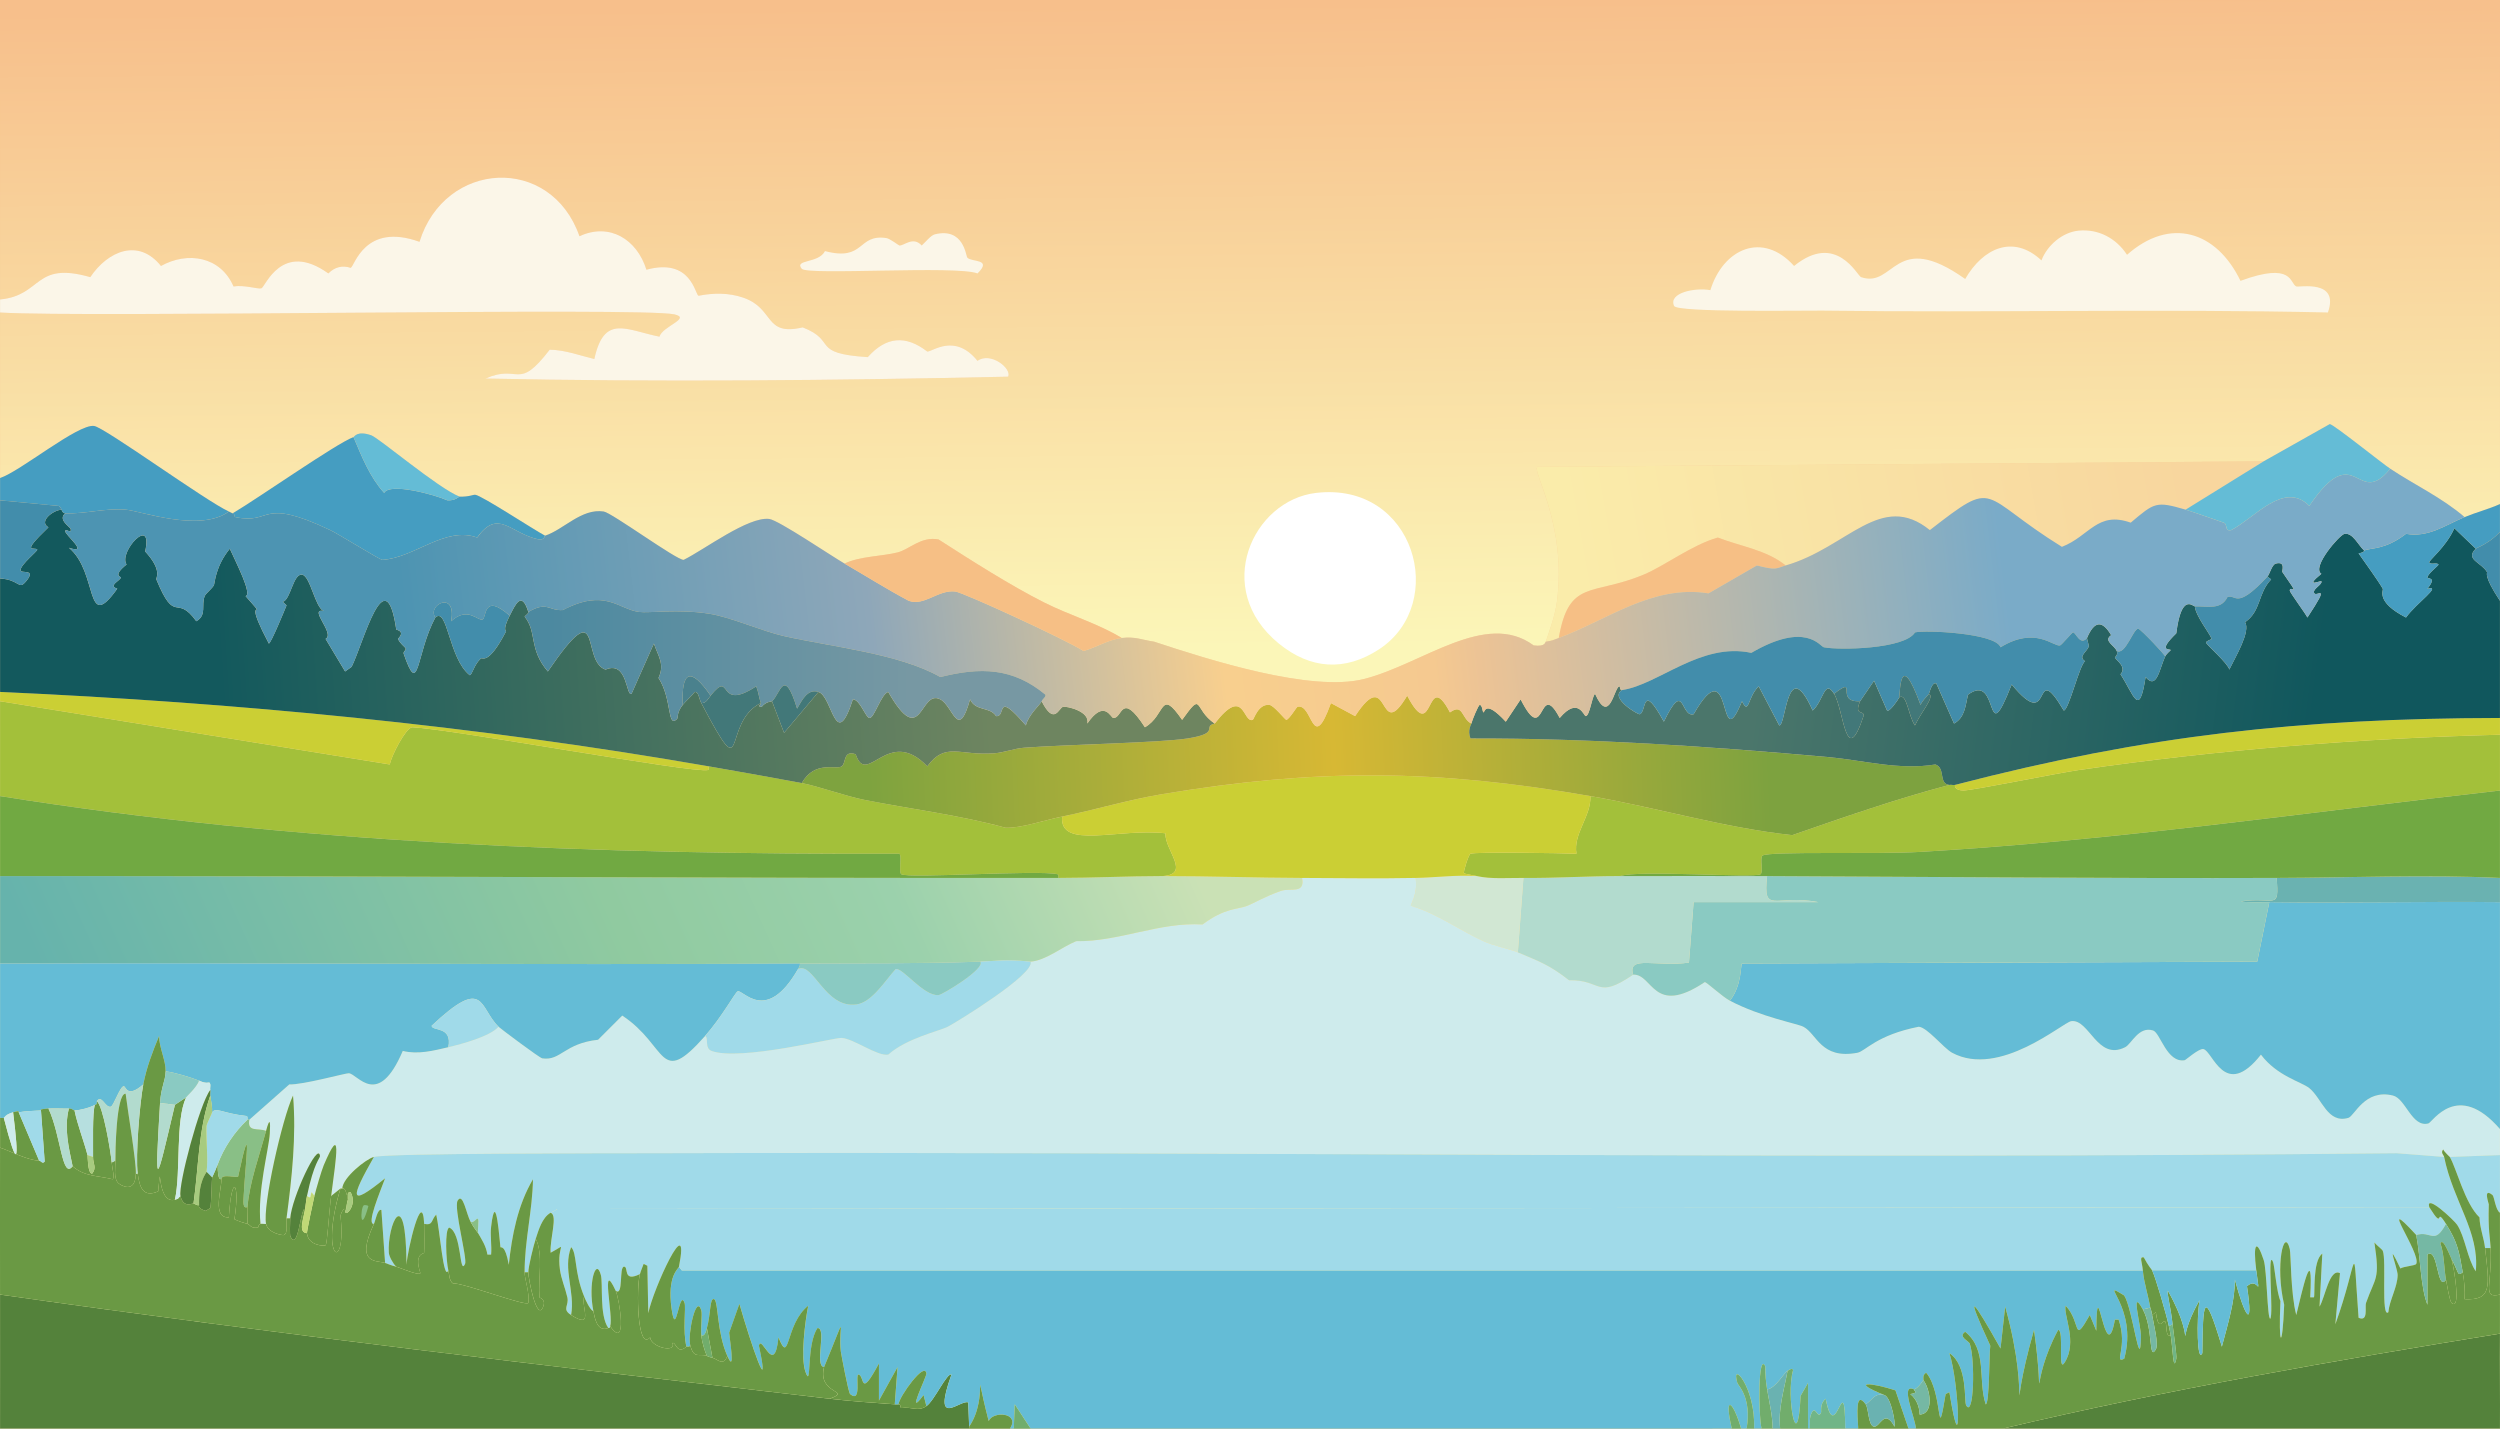 <?xml version="1.0" encoding="UTF-8"?>
<svg id="Layer_1" xmlns="http://www.w3.org/2000/svg" xmlns:xlink="http://www.w3.org/1999/xlink" viewBox="0 0 1935.5 1106"><rect x="0" y="0" width="1935.5" height="1106" fill="#333333" stroke="none"/>
  <defs>
    <style>
      .cls-1 {
        fill: #71ad6c;
      }

      .cls-2 {
        fill: #cbcf34;
      }

      .cls-3 {
        fill: #427879;
      }

      .cls-4 {
        fill: #459dc1;
      }

      .cls-5 {
        fill: #428dab;
      }

      .cls-6 {
        fill: #71b587;
      }

      .cls-7 {
        fill: url(#linear-gradient-2);
      }

      .cls-8 {
        fill: #4a818d;
      }

      .cls-9 {
        fill: #b2dbce;
      }

      .cls-10 {
        fill: #54823b;
      }

      .cls-11 {
        fill: #d1e7d3;
      }

      .cls-12 {
        fill: #fff;
      }

      .cls-13 {
        fill: #a0dae9;
      }

      .cls-14 {
        fill: url(#linear-gradient-4);
      }

      .cls-15 {
        fill: #f6bf85;
      }

      .cls-16 {
        fill: #8acac2;
      }

      .cls-17 {
        fill: url(#linear-gradient-3);
      }

      .cls-18 {
        fill: #64bcd6;
      }

      .cls-19 {
        fill: url(#linear-gradient-5);
      }

      .cls-20 {
        fill: url(#linear-gradient-8);
      }

      .cls-21 {
        fill: #6ab2b1;
      }

      .cls-22 {
        fill: #a3c03a;
      }

      .cls-23 {
        fill: url(#linear-gradient-7);
      }

      .cls-24 {
        fill: url(#linear-gradient-9);
      }

      .cls-25 {
        fill: #6a9944;
      }

      .cls-26 {
        fill: url(#linear-gradient-6);
      }

      .cls-27 {
        fill: #a7cb7f;
      }

      .cls-28 {
        fill: #89bf86;
      }

      .cls-29 {
        fill: #75b8a4;
      }

      .cls-30 {
        fill: #fbf6e8;
      }

      .cls-31 {
        fill: #ceebec;
      }

      .cls-32 {
        fill: #c0d977;
      }

      .cls-33 {
        fill: #b6dfdf;
      }

      .cls-34 {
        fill: #71a942;
      }

      .cls-35 {
        fill: url(#linear-gradient);
      }
    </style>
    <linearGradient id="linear-gradient" x1="965.62" y1="14.15" x2="969.68" y2="513.82" gradientTransform="translate(-.02 -24.93) scale(1 2.09)" gradientUnits="userSpaceOnUse">
      <stop offset="0" stop-color="#f7bf8b"/>
      <stop offset="1" stop-color="#fbf6b8"/>
    </linearGradient>
    <linearGradient id="linear-gradient-2" x1="966.28" y1="2.24" x2="970.33" y2="501.92" gradientTransform="matrix(1,0,0,1,0,0)" xlink:href="#linear-gradient"/>
    <linearGradient id="linear-gradient-3" x1="1688.43" y1="341.3" x2="1214.86" y2="425.34" gradientUnits="userSpaceOnUse">
      <stop offset="0" stop-color="#f8d69e"/>
      <stop offset="1" stop-color="#faecaa"/>
    </linearGradient>
    <linearGradient id="linear-gradient-4" x1="856.43" y1="523.06" x2="85.02" y2="872.21" gradientUnits="userSpaceOnUse">
      <stop offset="0" stop-color="#cae1b5"/>
      <stop offset=".26" stop-color="#9bd1ac"/>
      <stop offset=".5" stop-color="#90caa0"/>
      <stop offset="1" stop-color="#66b3ac"/>
    </linearGradient>
    <linearGradient id="linear-gradient-5" x1="1455.88" y1="582.91" x2="673.28" y2="617.69" gradientUnits="userSpaceOnUse">
      <stop offset=".11" stop-color="#7da23f"/>
      <stop offset=".54" stop-color="#d7b834"/>
      <stop offset="1" stop-color="#7ea33f"/>
    </linearGradient>
    <linearGradient id="linear-gradient-6" x1="761.35" y1="471.06" x2="11.42" y2="522.58" gradientUnits="userSpaceOnUse">
      <stop offset="0" stop-color="#6e8560"/>
      <stop offset=".79" stop-color="#13595d"/>
    </linearGradient>
    <linearGradient id="linear-gradient-7" x1="1366.57" y1="471.4" x2="1923.91" y2="540.48" gradientUnits="userSpaceOnUse">
      <stop offset="0" stop-color="#4b766b"/>
      <stop offset=".77" stop-color="#10575d"/>
    </linearGradient>
    <linearGradient id="linear-gradient-8" x1="1863.57" y1="335.16" x2="85.88" y2="544.4" gradientUnits="userSpaceOnUse">
      <stop offset=".18" stop-color="#7aabc8"/>
      <stop offset=".41" stop-color="#ecc395"/>
      <stop offset=".43" stop-color="#f5c990"/>
      <stop offset=".52" stop-color="#f8cf8e"/>
      <stop offset=".67" stop-color="#8ea7b9"/>
      <stop offset=".87" stop-color="#4d94b2"/>
    </linearGradient>
    <linearGradient id="linear-gradient-9" x1="425.56" y1="512.8" x2="704.92" y2="513.21" gradientUnits="userSpaceOnUse">
      <stop offset="0" stop-color="#4c89a0"/>
      <stop offset="1" stop-color="#7798a3"/>
    </linearGradient>
  </defs>
  <g id="Generative_Object">
    <g id="Background">
      <rect class="cls-35" x="0" width="1935.5" height="1106"/>
      <path class="cls-7" d="M.06,231.85C.19,154.59-.04,77.26.06,0h1935.4c.08,130.06-.1,260.19,0,390.25-8.77,3.95-18.53,6.44-27.36,10.08-17.48-15-38.58-24.86-57.6-37.44-6.5-4.3-43.72-34.3-46.8-34.56l-51.12,28.8-562.33,4.32c-4.44,2.94,22.99,44.93,15.12,104.4-1.36,10.25-5.29,21.2-8.64,30.96-.48.08.1,4.12-9.36,2.88-37.13-27.45-85.89,14.3-131.04,25.92-41.16,10.59-120.7-14.91-162.72-28.8-10.33-1.6-14.59-4.07-25.2-2.88-17.76-10.98-40.21-17.54-59.76-27.36-26.21-13.17-57.12-32.92-82.08-48.96-13.72-2.44-22.29,7.69-31.68,10.08-11.88,3.03-29.65,2.98-41.04,8.64-10.61-6.15-51.26-33.7-58.32-34.56-16.26-1.99-50.23,23.78-66.24,31.68-5.38.31-55.57-36.47-61.92-37.44-17.14-2.62-30.94,13.98-45.36,18.72-9.53-5.13-48.9-30.97-54-31.68-1.63-.23-4.76,1.71-12.24,1.44-16.49-6.48-62.5-45.5-68.4-47.52-10.99-3.76-12.93,1.17-13.68,1.44-13.19,4.82-73.89,47.46-93.6,59.04-1.09-.37-1.83-.97-2.88-1.44-17.55-7.88-96.21-65.18-104.4-66.24-12.55-1.63-57.22,35.28-72.72,40.32C.1,327.39,0,284.62.06,241.93c66.54,4.14,496.53-4.22,522.01,1.44,13.56,3.01-9.19,9.17-11.52,17.28-26.21-5.35-42.81-17.45-50.4,17.28-10.15-2.34-22.45-7.06-34.56-7.2-25.15,32.75-23.13,10.62-49.68,22.32,133,2.85,270.01,1.51,404.65-1.44,2.9-6.44-13.72-19.52-23.76-12.24-17.59-21.85-35.04-6.86-38.88-7.2-16.78-12.95-31.91-11.63-46.08,4.32-44.98-2.91-23.04-12.42-50.4-23.04-30.17,7.08-21.38-14.61-46.08-23.04-11.19-3.82-22.86-3.7-34.56-1.44-2.73-1.05-5.64-29.62-40.32-20.16-7.34-23.56-28.61-36.7-51.84-25.92-22.13-63.35-104.35-58.83-123.84,4.32-42.61-15.33-50.26,19.05-53.28,20.16-6.28-2.15-12.44-.65-17.28,4.32-36.1-25.86-48.85,10.55-51.84,11.52-2.55.83-13.19-2.8-21.6-1.44-9.95-23.18-35.44-27.39-56.16-15.84-17.29-21.7-41.05-11.73-54.72,8.64C25.94,201.99,33.1,228.66.06,231.85Z"/>
      <path class="cls-30" d="M.06,241.93c0-3.35,0-6.73,0-10.08,33.04-3.18,25.89-29.85,69.84-17.28,13.67-20.37,37.43-30.34,54.72-8.64,20.72-11.55,46.21-7.34,56.16,15.84,8.41-1.36,19.05,2.27,21.6,1.44,2.99-.97,15.74-37.38,51.84-11.52,4.84-4.97,11-6.47,17.28-4.32,3.02-1.11,10.67-35.49,53.28-20.16,19.49-63.15,101.72-67.67,123.84-4.32,23.23-10.78,44.5,2.36,51.84,25.92,34.68-9.46,37.59,19.12,40.32,20.16,11.7-2.26,23.37-2.38,34.56,1.44,24.7,8.43,15.91,30.12,46.08,23.04,27.36,10.62,5.42,20.13,50.4,23.04,14.17-15.95,29.3-17.27,46.08-4.32,3.84.34,21.29-14.65,38.88,7.2,10.04-7.28,26.66,5.8,23.76,12.24-134.64,2.95-271.65,4.29-404.65,1.44,26.55-11.7,24.54,10.43,49.68-22.32,12.11.14,24.41,4.86,34.56,7.2,7.59-34.73,24.19-22.63,50.4-17.28,2.33-8.11,25.08-14.27,11.52-17.28-25.48-5.66-455.47,2.7-522.01-1.44Z"/>
      <path class="cls-17" d="M1752.58,357.13l-60.48,37.44c-22.92-6.67-23.89-5.64-42.48,10.08-25.88-9.2-31.85,10.41-53.28,18.72-65.12-40.3-49.37-53.9-102.24-12.96-37.89-30.65-63.74,13.56-111.6,27.36-15.01-12.06-34.74-14.68-52.56-21.6-20.09,5.71-41.21,21.99-57.6,28.8-39.75,16.52-57.59,3.19-65.52,48.96-4.95,1.85-4.71,1.99-10.08,2.88,3.35-9.76,7.29-20.72,8.64-30.96,7.87-59.48-19.56-101.47-15.12-104.4l562.33-4.32Z"/>
      <path class="cls-30" d="M1609.3,178.56c15.37-1.47,29.15,5.98,37.44,18.72,33.22-29.45,69.15-18.65,87.84,20.16,41.1-15.12,38.02,2.15,43.2,4.32,2.15.9,33.69-5.83,24.48,20.16-130.46-2.99-261.16.3-391.69-1.44-12.73-.17-112.1,1.61-114.48-3.6-4.63-10.13,16.07-14.42,28.08-12.24,9.81-31.98,40.43-45.94,64.8-18.72,32.75-26.62,48.92,7.64,51.84,8.64,26.2,9.02,25.67-37.54,80.64,1.44,13.6-23.71,37.12-34.89,59.04-14.4,4.46-11.67,16.27-21.84,28.8-23.04Z"/>
      <path class="cls-30" d="M723.68,181.44c22.49-5.62,24.05,16.65,25.2,18,3.16,3.72,19.77.61,7.92,12.24-16.23-6.33-131.78,1.67-136.08-3.6-6.1-7.46,12.94-3.88,18-13.68,31.13,8.23,24.88-13.47,47.52-10.08,2.87.43,9.5,5.71,10.08,5.76,3.54.32,10.6-7.42,17.28,0,2.64-2.36,7.04-7.88,10.08-8.64Z"/>
      <path class="cls-15" d="M1382.49,437.77c-7.96,2.29-6.64,3.99-22.32,0l-37.44,21.6c-43.31-6.88-78,20.43-115.92,34.56,7.93-45.77,25.78-32.44,65.52-48.96,16.39-6.81,37.51-23.09,57.6-28.8,17.82,6.92,37.55,9.54,52.56,21.6Z"/>
    </g>
    <g>
      <path class="cls-12" d="M1018.88,381.61c76.59-8.96,102.62,85.66,48.96,120.96-26.67,17.55-53.43,15.52-77.76-4.32-51.92-42.35-20.21-110.91,28.8-116.64Z"/>
      <g>
        <path class="cls-10" d="M642.31,1082.91c17.04,1.98,33.84,3.12,50.4,4.32,1.67.12,1.93-.05,2.88,0,2.16.11.93,2.01,2.16,2.88,8.46-1.25,12.66,3.08,19.44-1.44,6.04-4.02,15.97-26.2,19.44-24.48-15.49,43.07,7.08,18.91,12.96,21.6l.72,18.72v1.44c-250.06-.1-500.2.07-750.26,0-.11-34.54.15-69.15,0-103.68,213.48,30.53,427.99,55.7,642.25,80.64Z"/>
        <path class="cls-10" d="M1935.46,1032.5c-.2,24.45.15,48.99,0,73.44-128.14.08-256.35-.11-384.49,0,126.93-30.15,255.69-52.43,384.49-73.44Z"/>
        <g>
          <path class="cls-31" d="M1095.92,679.7c2.03,12.73-4.39,20.73-3.6,21.6,20.09,5.84,37.2,18.73,56.16,27.36,7.74,3.52,22,6.65,26.64,8.64,16.59,7.12,23.85,9.3,39.6,21.6,25.73-.54,20.9,15.36,49.68-4.32,15.41-.7,15.17,32.73,55.44,5.76,1.66.14,13.47,11.27,19.44,14.4,24.25,12.72,51.96,17.64,56.88,20.16,10.47,5.36,13.45,25.48,41.76,20.16,6.38-1.2,14.5-13.63,47.52-20.16,6.54.33,19.28,16.59,25.92,20.16,36.61,19.68,85.71-23.58,92.16-24.48,13.99-1.96,20.14,31.12,41.76,20.16,5-2.54,10.38-16.43,21.6-12.96,5.61,1.73,10.62,25.33,24.48,23.04.83-.14,10.89-9.19,14.4-8.64,7.32,1.14,16.4,40.16,44.64,4.32,12.47,16.62,31.38,21.05,37.44,25.92,9.87,7.94,14.06,27.79,30.24,23.04,4.78-1.4,12.68-22.72,34.56-17.28,9.88,2.46,14.62,24.92,27.36,21.6,3.22-.84,22.53-33.69,55.44,4.32-.01,6.7.01,13.46,0,20.16l-38.88,1.44c-.2-.32-4.12-3.69-5.04-5.76-2.2,2.47.41,4.22.72,5.76l-36.72-2.88c-450.83,4.84-901.33-1.4-1352.19,0-28.98.09-202.36-.13-213.84,2.88-6.29,1.65-24.31,16.21-24.48,24.48h-1.44l-7.2,5.76c4.18-31.96,8.3-56.78-5.76-23.76-1.66,3.89-5.97,18.77-7.2,23.76l-2.16-2.88c-1.5,3.18.31,5.48-3.6,2.88,5.39-26.21,10.27-29.34,10.08-30.96-1.39-11.75-21.94,32.51-23.04,48.24h-2.88c4.17-31.42,7.68-63.72,5.04-95.04-8.4,17.83-23.68,85.54-20.88,99.36-1.57.18-3.71-.29-4.32,0-2.49-25.91,6.41-57.31,7.2-69.84.61-9.68.07-13.23-2.88-2.16-6.25-2.55-14.63,1.31-12.96-8.64l30.96-27.36c10.08.5,43.74-8.81,46.08-8.64,6.89.49,22.44,27.99,41.76-17.28,11.81,2.93,23.71-.17,35.28-2.88,10.71-2.51,32.36-8.39,38.88-15.84,1.5,1.45,31.77,24.18,33.84,24.48,14.37,2.12,16.95-11.57,43.2-14.4l18.72-18.72c35.73,23.58,28.06,56.53,64.08,15.84,3,.8-.61,9.41,5.04,11.52,21.76,8.12,95.73-10.53,100.8-10.08,9.74.86,27.74,14.45,36,12.96,14.2-12.73,39.71-18.28,46.08-21.6,7.12-3.71,67.95-41.04,64.08-50.4,11.72-.84,23.72-11,35.28-15.84,33.26.47,64.3-14.93,97.92-12.96,17.61-13.03,26.19-11.3,34.56-14.4,3.81-1.41,13.89-7.29,25.92-11.52,7.73-2.72,18.91,2.73,16.56-10.08,29.18.09,58.67.57,87.84,0Z"/>
          <path class="cls-18" d="M1658.98,983.54c.85,9.58,4.15,19.24,5.76,28.8l-5.76,1.44c-9.91-18.05-1.31,12.6-1.44,20.88-.49,30.92-6.42-21.64-12.96-31.68-21.8-13.45,11.19,8.25,0,48.96-8.5,4.04,3.05-8.65-4.32-30.24h-2.88c-7.41,40.7-14.16-43.96-14.4,8.64l-5.04-12.24c-13.56,23.76-6.4,5.72-18.72-7.2-1.87,7.45,9.4,27.84-.72,43.92-5.8,9.22-.16-25.02-5.04-25.2-23.09,42.56-9.47,66.37-18.72,0-22.4,78.91-.54,59.96-22.32-18l-3.6,32.4c-21.28-37.98-28.9-47.7-7.92-2.16-.91,5.37-.58,45.94-3.6,45.36-6.21-19.44,1.63-41.86-15.84-56.16-5.78,4.05,2.75,6.8,3.6,9.36,4.26,12.83,3.08,58.08-2.88,47.52-1.74-3.08,1.51-30.69-12.96-40.32,7.46,22.21,10.12,92.66,0,30.24l-2.88,1.44c-7.17,42.58-1.8-1.08-15.12-16.56-3.21,1.93-1.8,5.23-2.16,5.76-5.06,7.51-6.93,6.77-7.2,7.2-11.28-5.34.93,21.97,1.44,30.24-1.91,0-3.85,0-5.76,0l-10.08-29.52c-18.56-6.11-35.89-7.47-8.64,3.6-7.95-1.62-8.76,3.57-14.4,7.2-8.18-11.25-6.41,8.08-5.76,18.72-3.35,0-6.73,0-10.08,0-.37-50.56-7.67,15.74-15.12-23.04-4.81,3.92-3.12,9.74-3.6,10.8-2.49,5.47-4.33-5.84-7.2,0-1.95,3.96-1.47,8.03-1.44,12.24-.48,0-.96,0-1.44,0v-35.28l-5.76,10.08c-2.27,49.18-11.67.15-5.76-20.16-.92-1.85-2.86,0-4.32.72-2.78,1.36-8.9,13.28-15.84,14.4-.99-5.78-1.45-12.09-1.44-18-5.54-11.05-5.39,37.31-2.88,48.24-1.91,0-3.85,0-5.76,0,1.3-32.25-18.42-53.38-12.96-35.28.62,2.06,11.21,11.18,7.2,35.28-1.43,0-2.89,0-4.32,0-6.09-21.24-13.56-27.2-7.2,0-180.94.09-361.95.06-542.89,0l-12.24-18.72-.72,18.72c-.95,0-1.93,0-2.88,0,7.83-12.59-13.5-13.62-16.56-5.76-13.53-52.39.92-19.2-15.12,4.32l-.72-18.72c-5.88-2.69-28.45,21.47-12.96-21.6-3.47-1.72-13.4,20.46-19.44,24.48l-2.16-8.64c-14.29,19.22,2.39-14.09,2.16-16.56-.94-10.1-20.93,17.54-21.6,23.76-.95-.05-1.21.12-2.88,0l2.16-28.8-14.4,25.92v-28.8c-15.07,28.42-10.9,9.29-15.84,8.64-2.72-.36,2.91,22.8-6.48,15.12-1.31-1.07-7.02-31.44-7.2-33.12-2.15-20.1,6.25-34.03-12.96,12.24-7.72-.82,2.4-30.3-5.04-30.24-9.05,13.2-4.24,48.37-9.36,33.84-3.83-10.87-.33-38.55,2.16-51.12-18.02,14.29-14.03,47.19-23.04,24.48-3.14,31.5-13.04-2.99-15.12,6.48,9.33,44.09-6.02-.74-15.12-32.4l-7.92,22.32c2.09,16.77,3.67,29.37-1.44,18-8.15-18.13-6.87-41.34-10.08-43.92-3.73-1.62-2.57,10.89-5.76,22.32-.64,2.28-1.53,6.69-4.32,5.76-.58-5.78.89-16.47,0-19.44-3.98-13.22-10.63,18.49-8.64,26.64.18,2.26-2.52,1.12-2.88,1.44-2.98-12.06-.26-30.47-1.44-33.84-4.18-11.93-6.62,29.6-10.08,4.32-3.5-25.58,5.43-30.72,5.76-32.4l2.16,2.88h1131.15Z"/>
          <path class="cls-14" d="M819.44,679.7c26.72-.02,53.8-1.42,80.64-1.44,36.04-.03,71.98,1.32,108,1.44,2.35,12.81-8.83,7.36-16.56,10.08-12.03,4.23-22.11,10.11-25.92,11.52-8.37,3.1-16.95,1.37-34.56,14.4-33.62-1.96-64.66,13.43-97.92,12.96-11.56,4.84-23.56,15-35.28,15.84-20.27-2-25.93-.47-38.88,0-46.58,1.67-93.28,1.15-139.68,1.44-206.39,1.29-412.99-.82-619.21,0-.02-22.54.02-45.14,0-67.68,273.54-.18,545.68,1.69,819.38,1.44Z"/>
          <path class="cls-18" d="M1935.46,698.42c-.05,58.54.09,117.15,0,175.68-32.91-38.01-52.22-5.16-55.44-4.32-12.74,3.32-17.48-19.15-27.36-21.6-21.88-5.44-29.78,15.88-34.56,17.28-16.19,4.75-20.37-15.1-30.24-23.04-6.06-4.88-24.97-9.3-37.44-25.92-28.24,35.84-37.32-3.18-44.64-4.32-3.51-.55-13.57,8.5-14.4,8.64-13.86,2.29-18.87-21.31-24.48-23.04-11.22-3.47-16.6,10.42-21.6,12.96-21.62,10.96-27.77-22.12-41.76-20.16-6.46.9-55.56,44.16-92.16,24.48-6.64-3.57-19.38-19.83-25.92-20.16-33.02,6.53-41.14,18.96-47.52,20.16-28.31,5.32-31.29-14.8-41.76-20.16-4.93-2.52-32.63-7.44-56.88-20.16,9.58-12.22,8.1-27.91,9.36-28.8l398.89-1.44,9.36-46.08c59.48.75,119.08-.56,178.56,0Z"/>
          <path class="cls-18" d="M619.27,745.94c.35,1.78-.64,2.94-1.44,4.32-24.95,43.32-42.77,15.24-46.8,17.28-1.91.97-12.22,19.9-25.2,34.56-36.02,40.69-28.35,7.74-64.08-15.84l-18.72,18.72c-26.25,2.83-28.83,16.52-43.2,14.4-2.07-.3-32.34-23.03-33.84-24.48-15.36-14.85-10.17-39.94-51.84-.72.41,4.37,16.22-.02,12.96,16.56-11.57,2.71-23.47,5.81-35.28,2.88-19.32,45.27-34.87,17.77-41.76,17.28-2.34-.17-36,9.14-46.08,8.64l-30.96,27.36c-.48-.04-.97.06-1.44,0-.15-.02.48-2.75-.72-2.88-19.28-2.14-23.37-7.18-26.64-2.88.17-3.92-.76-8.99-1.44-12.96-.23-1.35.29-3.01,0-4.32-.38-1.71.79-4.48-.72-5.76-3.5.59-5.11-.3-7.92-1.44-5.98-2.43-19.32-6.54-25.92-7.2.18-8.74-5.07-18.37-5.04-27.36-5.08,12.11-9.77,24.47-12.24,37.44-12.78,11.12-13.37,1.42-15.12,1.44-2.93.04-7.79,15.27-10.08,15.84-4.22,1.05-6.99-9.72-10.8-4.32.54,3.38-1.38,2.73-1.44,2.88-4.16,2.29-11.39,4.16-15.84,4.32-1.13.04-1.26-1.5-4.32-1.44-5.24.11-10.61-.29-15.84,0-8.13.45-5.39,1.41-5.76,1.44-6.13.49-11.04.33-17.28,1.44-.21.04,1.51-1.74-4.32,0-6.21,1.86-6.28,3.8-7.2,4.32-.33.19-1.74-.1-2.88,0-.06-39.82.04-79.71,0-119.52,206.22-.82,412.82,1.29,619.21,0Z"/>
          <path class="cls-21" d="M1935.46,679.7c0,6.22,0,12.5,0,18.72-59.48-.56-119.09.75-178.56,0-2.35-.03-21.6.49-21.6-.72,27.01-3.27,29.02,7.33,27.36-18,57.62-.19,115.29-2.72,172.8,0Z"/>
          <path class="cls-13" d="M1935.46,894.26c-.03,14.86.03,29.78,0,44.64-3.38-1.86-4.41-12.59-5.76-13.68-7.61-6.18-2.86,6.58-2.88,7.2-.66,20.89,1.09,25.83,1.44,33.84h-4.32c-.94-8.15-4.09-15.45-4.32-23.76-11.4-10.77-18.07-38.84-23.04-46.8l38.88-1.44Z"/>
          <path class="cls-13" d="M1892.26,895.7c7,34.58,27.58,57.99,24.48,88.56-6.63-9.9-8.13-26.28-14.4-36-2.17-3.37-24.78-24.64-21.6-13.68l-1449.39,1.44c-1.52,1.27-3.31,1.89-5.04,2.88-6.64,3.81-9.34,13.63-11.52,20.16-1.76,5.29-5.76,21.67-5.76,25.92h-2.88c-.05-24.18,6.11-47.94,6.48-72-11.82,20.08-16.35,43.43-18.72,66.24-2.89-16.46-6.27-12.86-6.48-13.68-.47-1.83-3.39-47.98-7.2-15.84-.8,6.74.58,14.69,0,21.6h-2.88c-1.09-6.66-3.98-10.94-7.2-16.56-.46-3.21.66-9.23,0-10.8-.84-1.99-2.68,2.98-5.76,2.16-3.42-6.27-6-23.38-10.08-16.56-3.17,5.3,7.59,45.05,5.76,48.96-4.58,9.77-2.37-24-12.24-28.08-3.71.96-2.43,26.39-.72,33.12-3.71,8.94-6.64-31.89-9.36-43.2-4.05,4.08-2.21,8.62-9.36,7.2-1.37-28.68-12.95,20.06-13.68,31.68-.42-65.33-15.05-30.1-13.68-9.36.18,2.78,3.28,8.63,5.76,10.8-4.07-1.01-5.28-1.71-8.64-2.88l-2.88-41.04c-3.03-1.03-4.49,8.1-5.76,10.8-5.98.67,4.53-24.18,8.64-35.28-28.64,23.24-26.62,15.15-8.64-16.56,11.48-3.01,184.87-2.79,213.84-2.88,450.86-1.4,901.36,4.84,1352.19,0l36.72,2.88Z"/>
          <path class="cls-16" d="M1762.66,679.7c1.66,25.33-.35,14.73-27.36,18,0,1.21,19.25.69,21.6.72l-9.36,46.08-398.89,1.44c-1.26.89.22,16.58-9.36,28.8-5.97-3.13-17.78-14.26-19.44-14.4-40.27,26.97-40.03-6.46-55.44-5.76-4.78-15.43,18.87-5.58,43.2-9.36l3.6-46.8h96.48c-33.64-6.37-42.97,10.27-39.6-20.16,131.38.59,263.03,1.88,394.57,1.44Z"/>
          <path class="cls-9" d="M1254.33,678.26c37.9.08,75.87-.17,113.76,0-3.37,30.43,5.96,13.79,39.6,20.16h-96.48l-3.6,46.8c-24.33,3.78-47.98-6.07-43.2,9.36-28.78,19.68-23.95,3.78-49.68,4.32-15.75-12.3-23.01-14.49-39.6-21.6l4.32-57.6c24.77.23,49.97-1.49,74.88-1.44Z"/>
          <path class="cls-13" d="M797.84,744.5c3.87,9.36-56.96,46.69-64.08,50.4-6.37,3.32-31.88,8.87-46.08,21.6-8.26,1.49-26.26-12.1-36-12.96-5.07-.45-79.04,18.21-100.8,10.08-5.65-2.11-2.04-10.72-5.04-11.52,12.98-14.66,23.29-33.6,25.2-34.56,4.03-2.04,21.85,26.04,46.8-17.28,11.89-5.94,20.71,30.85,45.36,27.36,12.1-1.71,22.56-19.08,30.24-27.36,5.76-1.06,21.36,20.9,33.12,20.16,3.05-.19,36.77-20.67,32.4-25.92,12.95-.47,18.61-2,38.88,0Z"/>
          <path class="cls-11" d="M1143.44,678.26c10.76,2.49,24.72,1.34,36,1.44l-4.32,57.6c-4.64-1.99-18.9-5.12-26.64-8.64-18.96-8.63-36.07-21.53-56.16-27.36-.79-.87,5.63-8.87,3.6-21.6,15.8-.31,31.64-2.49,47.52-1.44Z"/>
          <path class="cls-13" d="M385.99,794.9c-6.52,7.45-28.17,13.33-38.88,15.84,3.26-16.58-12.55-12.19-12.96-16.56,41.67-39.22,36.49-14.13,51.84.72Z"/>
          <path class="cls-13" d="M1893.7,947.54c-9.28,17-11.57,4.84-23.04,8.64-31.67-34.5,4.04,14.22,0,22.32-.74,1.48-10.11,1.96-12.24,3.6-12.07-25.29-2.1.03-2.16,5.04-.11,9.36-6.34,19.4-7.2,28.8-5.8,5.11-1.33-40.59-4.32-47.52-.58-1.34-4.91-4.38-6.48-6.48,4.43,29.49.83,26.13-6.48,46.8-1.09,3.08,2.08,14.86-5.76,11.52-4.96-65.94.38-45.89-18,5.04l3.6-39.6c-8.14-4.12-11.56,18.96-15.84,25.92l2.16-41.04c-7.81,5.73-5.47,32.07-6.48,33.84h-2.88c2.46-44.99-6.31-4.48-10.8,13.68-4.5-17.11-4.03-47.01-5.04-51.12-4.37-17.76-11.52,12.88-4.32,43.2-1.4,36.1-4.57,32.49-2.88-2.88-2.99-6.56-4.54-27.29-5.76-30.24-4.72-11.39.63,40.84-2.16,43.92-2.29,0-2.59-37.84-5.04-45.36-5.28-16.2-8.54-14.1-5.76,7.92h-80.64c-.26-.54-2.97-3.41-6.48-10.08-3.7-.58-1.33,3.2-.72,10.08H527.83l-2.16-2.88c8.93-45.9-20.08,17.35-23.76,36l-.72-36.72-2.88-1.44c-.98,2.73-2.09,5.09-2.88,7.92-13.6,6.68-8.48-5.81-12.24-5.76-4.07.05-.3,23.16-6.48,18.72-12.2-26.34-1.62,20.51-4.32,27.36.15,1.71-.98,1.26-1.44,1.44-7.06-10.04-3.97-34.29-5.76-41.04-3.77-14.25-10.13,6.58-5.76,28.08-2.75-1.29-6.03-8.68-7.2-11.52-7.9-19.19-5.32-33.4-10.08-38.16-6.6,17.07,3.24,34.7,0,52.56-7.31-4.62-1.43-7.18-2.88-13.68-1.6-7.18-4.77-14.16-5.76-21.6-2.65-19.85,7.19-20.49-7.2-12.96-.67-11.12,5.76-28.98,0-30.96,1.73-.99,3.52-1.61,5.04-2.88l1449.39-1.44c12.27,19.62,3.82-1.64,12.96,12.96Z"/>
          <path class="cls-16" d="M758.96,744.5c4.37,5.25-29.35,25.73-32.4,25.92-11.76.74-27.36-21.22-33.12-20.16-7.68,8.28-18.14,25.65-30.24,27.36-24.65,3.49-33.47-33.3-45.36-27.36.8-1.38,1.79-2.54,1.44-4.32,46.4-.29,93.1.23,139.68-1.44Z"/>
        </g>
        <g>
          <path class="cls-22" d="M548.71,593.29c23.95,4.18,48.1,8.46,72,12.96,12.53,2.36,33.89,10.11,48.24,12.96,36.46,7.24,73.52,11.76,109.44,21.6,11.49.6,30.66-5.93,43.92-8.64-2.33,25.94,44.1,8.76,79.92,12.96-.47,13.18,20.1,31.8-2.16,33.12-26.84.02-53.92,1.42-80.64,1.44.01-.96.35-2.62-.72-2.88-14.57-3.48-116.03,3.49-120.96,0-2.14-1.51.7-14.33-1.44-15.84-232.94.61-466.47-7.88-696.26-44.64-.01-24.46-.01-48.99,0-73.44l301.69,48.96c1.36-6.86,12.2-28.02,17.28-28.8,29.65,1.21,217.71,35.81,228.97,33.12,1.07-.26.73-1.92.72-2.88Z"/>
          <path class="cls-22" d="M1935.46,568.81c0,14.38,0,28.82,0,43.2-149.17,16.89-298.49,38.74-448.57,47.52-34.48,2.02-117.41-.66-122.4,2.88-2.1,1.49.66,12.91-1.44,14.4-4.44,3.14-95.11-3.45-108.72,1.44-24.91-.05-50.11,1.67-74.88,1.44-11.28-.1-25.24,1.05-36-1.44-1.97-.46-9.76-1.76-10.08-2.16-.65-.82,3.6-14.5,5.04-15.12,3.77-1.62,71.21-.5,82.08,0-2.62-15.74,11.44-28.85,10.8-44.64,52.33,9.14,103.32,24.46,156.24,30.24,40-13.9,80.74-28.09,121.68-38.88,1.24-.33,3.08.32,4.32,0-.62,3.43,4.01,4.33,6.48,4.32,7.29-.04,71.84-13.3,89.28-15.84,107.82-15.7,217.2-24.53,326.17-27.36Z"/>
          <path class="cls-34" d="M819.44,679.7c-273.7.25-545.84-1.62-819.38-1.44-.02-20.62.01-41.3,0-61.92,229.78,36.77,463.32,45.25,696.26,44.64,2.14,1.51-.7,14.33,1.44,15.84,4.94,3.49,106.39-3.48,120.96,0,1.07.26.73,1.92.72,2.88Z"/>
          <path class="cls-34" d="M1935.46,612.01c-.01,22.54.02,45.14,0,67.68-57.51-2.72-115.19-.19-172.8,0-131.54.44-263.19-.85-394.57-1.44-37.9-.17-75.87.08-113.76,0,13.61-4.89,104.28,1.7,108.72-1.44,2.1-1.49-.66-12.91,1.44-14.4,5-3.54,87.92-.86,122.4-2.88,150.08-8.78,299.4-30.63,448.57-47.52Z"/>
          <path class="cls-2" d="M548.71,593.29c.01.96.35,2.62-.72,2.88-11.26,2.69-199.31-31.91-228.97-33.12-5.08.78-15.92,21.94-17.28,28.8L.06,542.89c0-2.39,0-4.81,0-7.2,183.75,8.31,367.59,25.98,548.65,57.6Z"/>
          <path class="cls-2" d="M1935.46,555.85c0,4.31,0,8.66,0,12.96-108.97,2.83-218.35,11.66-326.17,27.36-17.44,2.54-81.99,15.8-89.28,15.84-2.47.01-7.1-.89-6.48-4.32,148.25-38.6,268.03-51.49,421.93-51.84Z"/>
          <path class="cls-2" d="M1231.29,616.33c.64,15.79-13.42,28.9-10.8,44.64-10.87-.5-78.31-1.62-82.08,0-1.44.62-5.69,14.3-5.04,15.12.32.4,8.11,1.7,10.08,2.16-15.88-1.05-31.72,1.13-47.52,1.44-29.18.57-58.66.09-87.84,0-36.02-.12-71.96-1.47-108-1.44,22.26-1.32,1.69-19.94,2.16-33.12-35.82-4.2-82.26,12.98-79.92-12.96,25.64-5.24,51.11-12.94,77.04-17.28,119.78-20.04,212.69-19.37,331.93,1.44Z"/>
          <path class="cls-19" d="M1139.12,560.17c-.23,1.16-3.1,5.07-.72,11.52,92.21-.19,184.67,6.16,276.49,14.4,27.77,2.49,55.45,10.42,83.52,5.76,8.12,3.06,2.11,14.83,10.8,15.84-40.95,10.79-81.68,24.98-121.68,38.88-52.93-5.78-103.91-21.11-156.24-30.24-119.24-20.82-212.15-21.48-331.93-1.44-25.93,4.34-51.4,12.04-77.04,17.28-13.26,2.71-32.43,9.24-43.92,8.64-35.92-9.84-72.98-14.36-109.44-21.6-14.35-2.85-35.71-10.6-48.24-12.96,10.3-17.94,26.58-9.99,30.96-12.96,3.46-2.35.96-12.82,10.8-9.36,8.69,26.07,24.96-22.51,55.44,9.36,14.15-19.24,24.73-8.04,51.84-10.08,7.39-.56,15.71-3.76,23.04-4.32,31.69-2.43,105.5-3.84,126.72-7.2,26.11-4.14,10.99-9.26,20.88-11.52,23.31-29.93,21.62.04,29.52-2.88.88-.32,4.19-12.66,12.96-11.52,3.39.44,12.06,11.52,12.96,11.52,2.02,0,8-9.9,8.64-10.08,11.91-3.27,11.29,37.67,25.92-2.88l18.72,10.08c27.33-41.64,17.36,22.84,40.32-15.84,21.05,40.07,14.09-23.05,33.12,12.96,10.34-7.43,8.75,4.77,16.56,8.64Z"/>
        </g>
        <g>
          <path class="cls-26" d="M50.46,397.45c-6.01,4.95,4.07,10.62,4.32,12.24.63,4.03-3.93-.93-4.32,1.44-.46,2.79,19.44,18.42,2.88,12.96,22.95,18.97,12.22,67.02,37.44,31.68-7.32-2.34,1.7-5.77,2.88-8.64.27-.66-6.97-1.08,4.32-10.08-6.57-9.56,20.79-39.05,14.4-10.08,13.67,14.79,8.16,20.45,8.64,21.6,14.93,36.17,15.09,10.39,30.96,32.4,8.32-4.76,3.69-12.39,6.48-19.44.81-2.05,6.13-6.13,7.2-8.64.61-1.44,1.19-14.61,12.24-28.08,5.17,11.45,17.49,35.3,12.24,36.72,1.77,2.14,8.31,9.27,8.64,10.08.59,1.44-6.5-3.35,9.36,26.64,1.63-.06,12.44-26.47,13.68-29.52.09-.23-2.97-2.66-2.88-2.88,6.01-1.1,8.06-22.44,15.12-20.88,6.32,1.39,9.9,25.51,16.56,28.08-12.27-2.41,9.08,17.54,1.44,21.6l15.12,25.2,5.04-3.6c8.99-17.78,26.22-85.7,34.56-28.8,7.52,1.98,1.28,6.71,1.44,7.2,1.07,3.3,5.51,6.45,5.76,7.2.62,1.84-2.07,2.49-1.44,4.32,12.12,35.15,9.32.22,24.48-28.08,9.51-8.69,10.36,31.93,26.64,44.64,1.88-.02,3.34-8.31,8.64-12.96,1.17-1.03,5.67,5.61,19.44-20.88.31-.6-3.08-.62,2.88-12.24,4.43-8.64,9.15-19.74,14.4-2.88.35,1.13-2.23,2.66-2.88,3.6,9.84,12.22,2.92,24.95,18,42.48,43.48-63.57,25.07-8.14,44.64-1.44,17.14-7.35,15.72,21.01,20.16,18.72l17.28-38.88c3.59,10.38,8.46,15.9,3.6,26.64,10.63,16.35,6.58,39.4,14.4,31.68.72-.71-.41-4.91,4.32-10.8,2.2-2.74,6.85-6.91,9.36-10.08,3.09-.04,3.13,5,5.04,8.64,36.65,69.6,15.13,15.17,46.08,0,.39,1.12-3.42,2.89.72,2.88,3.22-4.15,7.57-4.03,7.92-4.32l9.36,24.48,26.64-31.68c10.88,3.45,13.13,47.48,26.64,5.76,5.59.08,9.93,14.48,12.96,14.4,3.69-.1,8.98-18.7,14.4-20.16,26.24,45.8,24.22-2.64,40.32,5.76,9.97,5.2,13.79,32.77,23.04,0,4.5,9.51,15.19,5.38,20.16,12.96,8.35.84-1.32-20.95,23.04,7.2,2.03-8.31,10.98-15.92,12.24-18.72,9.8,19.3,13.21,5.09,16.56,4.32,2.72-.63,21.21,3.51,18.72,12.96,13.23-19.16,18.19-4.48,20.16-4.32,7.22.6,5.78-21.55,24.48,7.2,16.35-9.34,11.35-31.03,28.8-5.76,16.54-22.93,8.43-8.58,25.2,2.88-9.89,2.26,5.23,7.38-20.88,11.52-21.23,3.36-95.03,4.77-126.72,7.2-7.33.56-15.65,3.76-23.04,4.32-27.11,2.04-37.69-9.16-51.84,10.08-30.48-31.87-46.75,16.71-55.44-9.36-9.84-3.46-7.34,7.01-10.8,9.36-4.38,2.97-20.66-4.98-30.96,12.96-23.9-4.5-48.05-8.78-72-12.96C367.64,561.67,183.81,544,.06,535.69c.02-29.26-.02-58.58,0-87.84,15.62,1.06,14.14,9.42,20.16,2.16,8.47-10.2-4.36-5.43-4.32-8.64.06-4.28,13.53-14.99,12.96-15.84-1.71-2.55-13.89,4.4,8.64-17.28-7.76-4.46,3.34-13.15,10.08-13.68.2.02.43,2.54,2.88,2.88Z"/>
          <path class="cls-23" d="M1916.74,424.81c-8.52,8.38,4.28,10.58,8.64,18,.66,1.12-3.23,2.17,10.08,22.32.02,30.22,0,60.51,0,90.72-153.9.35-273.68,13.24-421.93,51.84-1.24.32-3.08-.33-4.32,0-8.69-1.01-2.68-12.79-10.8-15.84-28.08,4.66-55.75-3.27-83.52-5.76-91.82-8.24-184.28-14.59-276.49-14.4-2.38-6.45.49-10.36.72-11.52.42-2.14,5.42-14.4,6.48-14.4,2.1,0,2.05,5.5,2.88,5.76,1.13.35.72-10.67,17.28,7.2l11.52-17.28c19.46,38.63,13.43-17.34,30.24,14.4,14.33-16.95,18.74-1.31,20.16-1.44,3.13-.3,4.67-14.89,7.2-17.28,11.14,24.9,14.62-4.49,18.72-5.76.91-.28.17,3.17,2.16,2.88-9.98,5.85,12.25,19.1,13.68,18.72,5.61-1.47,1.12-26.25,18.72,5.76,16.29-33.78,12.64-3.12,23.04-5.76,30.79-53.89,18.54,36.43,37.44-10.08,5.56,11.43,4.27-3.39,12.96-11.52l15.84,30.24c5.32,1.3,5.82-56.16,25.92-11.52,8.36-7.34,9.24-24.89,16.56-12.96,7.71,12.57,8.98,59.53,23.04,16.56-.43-3.75-7.55.31-2.88-10.8l10.8-15.84,10.08,23.04c1.89,1.44,8.78-8.59,9.36-10.08,5.97-4.12,7,14.32,12.24,21.6,4.75-10.39,15.6-22.25,10.8-24.48.3-.39,2.4-9.75,5.76-7.92l13.68,30.96c8.44-4.56,8.88-13.93,10.8-22.32,24.96-18.53,12.38,46.79,33.84-7.92,32.94,39.87,15.13-22.25,40.32,20.16,3.93-.14,12.3-35.91,16.56-38.16-5.79-3.55,1.32-7.2,2.88-11.52.11-.31-1.57-6.17-1.44-6.48,5.5-12.95,11.53-14.33,18.72-2.16-6.34,4.31,2.51,7.82,4.32,12.24,1.25,3.06-1.54,4.8-1.44,5.04.86,2.13,9.5,7.3,4.32,12.96,10.35,15.89,14.48,34.54,19.44,2.16,8.53,10.18,10.57-5.68,15.12-15.84,1.07-2.4,4.39-4.72,4.32-5.04-.27-1.19-10.84,1.78,4.32-12.96,3.94-31.53,12.78-20.85,14.4-20.88.35,7.16,11.83,21.38,12.96,25.2.09.3-4.41,1.63-4.32,2.88.09,1.38,17.28,16.34,18,20.88,5.02-10.29,16.58-29.43,12.24-36.72,12.7-8.95,9.58-22,20.16-33.12l-2.88-2.16c1.8-1.94,3.48-9.3,6.48-10.08,7.94-2.06,4.6,5.85,5.04,6.48,15.39,21.99,6.03,9.52,5.76,14.4-.07,1.25,12.31,17.95,13.68,20.88,19.32-29.28,6-14.2,5.04-19.44-.54-2.96,6.85-6.28,5.76-8.64-.34-.74-13.96,5.59,0-5.76-7.95-4.88,14.29-30.51,18-30.96,6.49-.78,10.29,8.54,15.12,12.96-.22.09.64,1.31-4.32,2.16,5.13,7.4,14.63,20.34,18.72,27.36.83,1.42-5.9,10.03,18,22.32,8.24-11.47,28.43-25.1,16.56-22.32,7.76-9.49-.06-7.35,0-8.64.14-2.89,9.04-9.55,8.64-10.08-1.35-1.79-5.84.35-7.2-1.44-1-1.31,12.96-11.82,19.44-26.64l16.56,15.84Z"/>
          <path class="cls-4" d="M177.18,396.01c-22.44,16.52-68.47-.51-79.92-1.44-15.8-1.28-31.09,3.37-46.8,2.88-2.45-.34-2.68-2.86-2.88-2.88-.18-.02.1-1.22-2.16-2.88L.06,387.37c0-5.74,0-11.54,0-17.28,15.5-5.05,60.17-41.95,72.72-40.32,8.19,1.06,86.85,58.37,104.4,66.24Z"/>
          <path class="cls-4" d="M1935.46,390.25c0,7.18,0,14.42,0,21.6-8.24,8.92-17.91,12.16-18.72,12.96l-16.56-15.84c-6.48,14.82-20.44,25.33-19.44,26.64,1.36,1.79,5.85-.35,7.2,1.44.4.53-8.5,7.19-8.64,10.08-.06,1.29,7.76-.85,0,8.64,11.87-2.78-8.32,10.85-16.56,22.32-23.9-12.29-17.17-20.9-18-22.32-4.09-7.02-13.59-19.96-18.72-27.36,4.96-.85,4.1-2.07,4.32-2.16,5.53-2.35,15.9-.32,32.4-12.96,17.34,3.1,30.34-6.77,45.36-12.96,8.83-3.64,18.59-6.13,27.36-10.08Z"/>
          <path class="cls-5" d="M47.58,394.57c-6.74.53-17.84,9.22-10.08,13.68-22.53,21.68-10.35,14.73-8.64,17.28.57.85-12.9,11.56-12.96,15.84-.04,3.21,12.79-1.56,4.32,8.64-6.03,7.26-4.55-1.1-20.16-2.16.01-20.14-.02-40.34,0-60.48l45.36,4.32c2.26,1.66,1.98,2.86,2.16,2.88Z"/>
          <path class="cls-5" d="M1935.46,465.13c-13.31-20.15-9.42-21.2-10.08-22.32-4.36-7.42-17.16-9.62-8.64-18,.81-.8,10.48-4.05,18.72-12.96.02,17.74-.01,35.54,0,53.28Z"/>
          <path class="cls-20" d="M1850.5,362.89c19.02,12.58,40.12,22.44,57.6,37.44-15.02,6.19-28.02,16.06-45.36,12.96-16.5,12.64-26.87,10.61-32.4,12.96-4.83-4.42-8.63-13.74-15.12-12.96-3.71.45-25.95,26.08-18,30.96-13.96,11.35-.34,5.02,0,5.76,1.09,2.36-6.3,5.68-5.76,8.64.96,5.24,14.28-9.84-5.04,19.44-1.37-2.93-13.75-19.63-13.68-20.88.27-4.88,9.63,7.59-5.76-14.4-.44-.63,2.9-8.54-5.04-6.48-3,.78-4.68,8.15-6.48,10.08-24.66,26.47-24.09,13.28-30.96,15.84-5.04,10.15-15.15,7.02-25.2,7.2-1.62.03-10.46-10.65-14.4,20.88-15.16,14.74-4.59,11.78-4.32,12.96.07.32-3.25,2.64-4.32,5.04.65-.63-19.26-21.61-20.88-21.6-3.8.02-9.97,20.77-16.56,17.28-1.81-4.42-10.66-7.93-4.32-12.24-7.19-12.17-13.23-10.79-18.72,2.16-5.32,6.38-8.65-4.32-10.8-4.32-.86,0-8.92,9.83-10.08,10.08-5.18,1.14-19.08-15.17-46.08,1.44-3.78-11.11-58.72-13.46-66.24-11.52-7.92,12.95-58.89,13.91-70.56,11.52-2.99-.61-13.88-20.36-56.16,4.32-39.08-8.44-71.94,24.68-100.08,28.8-1.99.29-1.25-3.16-2.16-2.88-4.1,1.27-7.58,30.66-18.72,5.76-2.53,2.39-4.07,16.99-7.2,17.28-1.42.13-5.84-15.51-20.16,1.44-16.81-31.74-10.78,24.23-30.24-14.4l-11.52,17.28c-16.56-17.87-16.15-6.85-17.28-7.2-.83-.26-.78-5.77-2.88-5.76-1.06,0-6.06,12.26-6.48,14.4-7.81-3.87-6.22-16.07-16.56-8.64-19.03-36.01-12.07,27.11-33.12-12.96-22.96,38.68-12.99-25.8-40.32,15.84l-18.72-10.08c-14.63,40.55-14.02-.39-25.92,2.88-.64.18-6.62,10.08-8.64,10.08-.9,0-9.57-11.08-12.96-11.52-8.77-1.14-12.08,11.2-12.96,11.52-7.9,2.92-6.21-27.05-29.52,2.88-16.78-11.46-8.66-25.81-25.2-2.88-17.45-25.27-12.45-3.58-28.8,5.76-18.7-28.75-17.26-6.6-24.48-7.2-1.97-.16-6.93-14.84-20.16,4.32,2.49-9.45-16-13.59-18.72-12.96-3.35.77-6.77,14.98-16.56-4.32.95-2.11,3.39-3.27,2.88-5.04-25.29-21-50.25-21.46-81.36-13.68-31.62-18.09-83.52-23.27-120.96-31.68-16.86-3.79-41.18-14.65-57.6-17.28-24.5-3.93-46.89-.39-54.72-1.44-16.1-2.16-26.12-18.62-59.04-1.44-10.95.66-11.97-7.15-26.64,1.44-5.25-16.86-9.97-5.76-14.4,2.88-20.52-18.1-18.03,1.46-20.88,2.88-3.59,1.79-11.56-10.57-24.48,1.44,4.44-24.52-19.05-12.68-12.24-2.88-15.17,28.3-12.36,63.23-24.48,28.08-.63-1.83,2.06-2.48,1.44-4.32-.25-.75-4.69-3.9-5.76-7.2-.16-.49,6.08-5.22-1.44-7.2-8.35-56.9-25.57,11.02-34.56,28.8l-5.04,3.6-15.12-25.2c7.64-4.07-13.71-24.01-1.44-21.6-6.66-2.57-10.24-26.69-16.56-28.08-7.06-1.56-9.11,19.78-15.12,20.88-.09.22,2.97,2.65,2.88,2.88-1.24,3.05-12.05,29.46-13.68,29.52-15.86-29.99-8.77-25.2-9.36-26.64-.33-.81-6.87-7.94-8.64-10.08,5.25-1.42-7.07-25.28-12.24-36.72-11.05,13.47-11.63,26.64-12.24,28.08-1.07,2.51-6.39,6.59-7.2,8.64-2.79,7.05,1.84,14.68-6.48,19.44-15.87-22.01-16.03,3.77-30.96-32.4-.48-1.15,5.03-6.82-8.64-21.6,6.39-28.97-20.97.53-14.4,10.08-11.29,9-4.05,9.42-4.32,10.08-1.18,2.87-10.2,6.3-2.88,8.64-25.22,35.34-14.49-12.71-37.44-31.68,16.56,5.45-3.34-10.17-2.88-12.96.39-2.37,4.95,2.59,4.32-1.44-.26-1.62-10.33-7.29-4.32-12.24,15.71.48,31-4.16,46.8-2.88,11.45.93,57.48,17.96,79.92,1.44,1.05.47,1.79,1.07,2.88,1.44,2.37.8.98,2.63,2.16,2.88,28.89,6.18,18.15-16.1,73.44,10.08,6.22,2.95,38.02,22.74,40.32,23.04,24.96-1.53,48.64-26.32,73.44-17.28,16.45-22.84,25.3-3.31,47.52,1.44,4.46.76,4.76-2.79,5.04-2.88,14.42-4.74,28.22-21.34,45.36-18.72,6.35.97,56.54,37.75,61.92,37.44,16.01-7.9,49.98-33.67,66.24-31.68,7.06.86,47.71,28.41,58.32,34.56,16.54,9.58,32.76,19.83,49.68,28.8,12.01,4.38,22.65-8.67,36-7.2,6.16.68,85.53,37.19,99.36,46.08,9.63-2.67,19.48-8.96,29.52-10.08,10.62-1.19,14.87,1.28,25.2,2.88,42.03,13.9,121.56,39.39,162.72,28.8,45.15-11.62,93.91-53.37,131.04-25.92,9.46,1.24,8.88-2.8,9.36-2.88,5.37-.89,5.13-1.03,10.08-2.88,37.92-14.13,72.61-41.44,115.92-34.56l37.44-21.6c15.68,3.99,14.36,2.29,22.32,0,47.86-13.8,73.71-58.01,111.6-27.36,52.87-40.94,37.13-27.34,102.24,12.96,21.43-8.31,27.4-27.93,53.28-18.72,18.6-15.72,19.56-16.75,42.48-10.08,4.28,1.25,22.37,7.63,29.52,10.08,3.27,1.12.43,7.07,5.76,5.76,18.31-9.36,40.92-38.48,60.48-18.72,36.26-53.53,36.79,3.18,62.64-28.8Z"/>
          <path class="cls-4" d="M273.66,338.41c6.5,15.22,12.57,30.85,23.76,43.2,4.2-8.12,38.79,1.19,48.96,5.76,6.23.34,8.87-2.9,9.36-2.88,7.48.27,10.61-1.67,12.24-1.44,5.1.71,44.47,26.55,54,31.68-.28.09-.58,3.64-5.04,2.88-22.22-4.75-31.07-24.28-47.52-1.44-24.81-9.04-48.48,15.75-73.44,17.28-2.3-.3-34.1-20.09-40.32-23.04-55.3-26.18-44.55-3.9-73.44-10.08-1.18-.25.21-2.08-2.16-2.88,19.71-11.58,80.41-54.22,93.6-59.04Z"/>
          <path class="cls-15" d="M868.4,493.93c-10.04,1.12-19.89,7.41-29.52,10.08-13.83-8.9-93.2-45.4-99.36-46.08-13.35-1.47-23.99,11.58-36,7.2-16.92-8.97-33.14-19.22-49.68-28.8,11.4-5.66,29.16-5.61,41.04-8.64,9.39-2.39,17.96-12.52,31.68-10.08,24.96,16.04,55.87,35.79,82.08,48.96,19.55,9.83,42,16.38,59.76,27.36Z"/>
          <path class="cls-18" d="M1850.5,362.89c-25.85,31.98-26.38-24.73-62.64,28.8-19.56-19.76-42.17,9.36-60.48,18.72-5.33,1.31-2.49-4.64-5.76-5.76-7.15-2.45-25.24-8.83-29.52-10.08l60.48-37.44,51.12-28.8c3.08.26,40.3,30.26,46.8,34.56Z"/>
          <path class="cls-18" d="M355.75,384.49c-.49-.02-3.13,3.22-9.36,2.88-10.17-4.57-44.76-13.88-48.96-5.76-11.19-12.35-17.27-27.98-23.76-43.2.75-.27,2.69-5.2,13.68-1.44,5.9,2.02,51.91,41.05,68.4,47.52Z"/>
          <path class="cls-24" d="M806.48,542.89c-1.26,2.8-10.21,10.41-12.24,18.72-24.36-28.15-14.69-6.36-23.04-7.2-4.97-7.58-15.66-3.45-20.16-12.96-9.25,32.77-13.07,5.2-23.04,0-16.1-8.4-14.08,40.04-40.32-5.76-5.42,1.46-10.71,20.06-14.4,20.16-3.03.08-7.37-14.32-12.96-14.4-13.52,41.72-15.76-2.31-26.64-5.76-8.58-2.72-12.81,6.58-16.56,12.96-10.26-33.37-13.01-11.08-19.44-5.76-.35.29-4.7.17-7.92,4.32-4.14,0-.33-1.76-.72-2.88-1.49-4.31-1.82-8.75-3.6-12.96-31.22,20.51-18.04-14.04-35.28,7.2-15.59-22.7-22.65-19.01-21.6,7.2-4.73,5.89-3.6,10.09-4.32,10.8-7.82,7.72-3.77-15.33-14.4-31.68,4.86-10.74-.01-16.26-3.6-26.64l-17.28,38.88c-4.44,2.29-3.02-26.07-20.16-18.72-19.57-6.7-1.16-62.13-44.64,1.44-15.08-17.53-8.16-30.26-18-42.48.65-.94,3.23-2.47,2.88-3.6,14.67-8.59,15.69-.78,26.64-1.44,32.93-17.18,42.94-.72,59.04,1.44,7.84,1.05,30.22-2.49,54.72,1.44,16.42,2.63,40.75,13.49,57.6,17.28,37.44,8.41,89.34,13.59,120.96,31.68,31.11-7.78,56.07-7.32,81.36,13.68.51,1.77-1.93,2.93-2.88,5.04Z"/>
          <path class="cls-5" d="M394.63,476.65c-5.96,11.62-2.57,11.64-2.88,12.24-13.77,26.49-18.27,19.85-19.44,20.88-5.3,4.65-6.76,12.94-8.64,12.96-16.28-12.71-17.13-53.33-26.64-44.64-6.81-9.8,16.68-21.64,12.24,2.88,12.92-12.01,20.89.35,24.48-1.44,2.85-1.42.36-20.98,20.88-2.88Z"/>
          <path class="cls-3" d="M589.03,544.33c-30.95,15.17-9.43,69.6-46.08,0,3.81.16,5.29-3.4,7.2-5.76,17.24-21.24,4.06,13.31,35.28-7.2,1.78,4.21,2.11,8.65,3.6,12.96Z"/>
          <path class="cls-3" d="M633.67,535.69l-26.64,31.68-9.36-24.48c6.43-5.32,9.18-27.61,19.44,5.76,3.75-6.38,7.98-15.68,16.56-12.96Z"/>
          <path class="cls-8" d="M550.15,538.57c-1.91,2.36-3.39,5.92-7.2,5.76-1.91-3.64-1.95-8.68-5.04-8.64-2.51,3.17-7.16,7.34-9.36,10.08-1.05-26.21,6.01-29.9,21.6-7.2Z"/>
          <path class="cls-5" d="M1615.78,493.93c-.13.31,1.55,6.17,1.44,6.48-1.56,4.32-8.67,7.97-2.88,11.52-4.26,2.25-12.63,38.02-16.56,38.16-25.19-42.41-7.39,19.71-40.32-20.16-21.46,54.71-8.88-10.61-33.84,7.92-1.92,8.39-2.36,17.76-10.8,22.32l-13.68-30.96c-3.36-1.83-5.46,7.53-5.76,7.92-2.18,2.86-5.06,5.21-6.48,8.64-16.59-45.51-15.75-7.86-16.56-5.76-.58,1.49-7.47,11.52-9.36,10.08l-10.08-23.04-10.8,15.84c-20.26,1.09-.92-20.58-20.16-5.76-7.32-11.93-8.2,5.62-16.56,12.96-20.1-44.64-20.61,12.82-25.92,11.52l-15.84-30.24c-8.69,8.13-7.4,22.95-12.96,11.52-18.9,46.51-6.65-43.81-37.44,10.08-10.4,2.64-6.75-28.02-23.04,5.76-17.6-32.01-13.11-7.23-18.72-5.76-1.43.38-23.66-12.87-13.68-18.72,28.15-4.12,61-37.24,100.08-28.8,42.28-24.68,53.18-4.93,56.16-4.32,11.67,2.39,62.64,1.43,70.56-11.52,7.52-1.94,62.46.41,66.24,11.52,27.01-16.61,40.9-.3,46.08-1.44,1.16-.25,9.22-10.08,10.08-10.08,2.15,0,5.48,10.7,10.8,4.32Z"/>
          <path class="cls-5" d="M1699.3,469.45c10.05-.18,20.16,2.95,25.2-7.2,6.87-2.56,6.3,10.63,30.96-15.84l2.88,2.16c-10.58,11.12-7.46,24.17-20.16,33.12,4.34,7.29-7.22,26.43-12.24,36.72-.72-4.54-17.91-19.51-18-20.88-.09-1.25,4.41-2.58,4.32-2.88-1.13-3.82-12.61-18.04-12.96-25.2Z"/>
          <path class="cls-5" d="M1676.26,508.33c-4.55,10.16-6.59,26.02-15.12,15.84-4.96,32.38-9.09,13.73-19.44-2.16,5.18-5.66-3.46-10.83-4.32-12.96-.1-.24,2.69-1.98,1.44-5.04,6.59,3.49,12.76-17.26,16.56-17.28,1.62,0,21.53,20.97,20.88,21.6Z"/>
          <path class="cls-3" d="M1440.09,542.89c-4.67,11.11,2.45,7.05,2.88,10.8-14.07,42.97-15.33-3.99-23.04-16.56,19.24-14.82-.1,6.85,20.16,5.76Z"/>
          <path class="cls-3" d="M1493.37,537.13c4.8,2.23-6.05,14.09-10.8,24.48-5.24-7.28-6.27-25.72-12.24-21.6.81-2.1-.03-39.75,16.56,5.76,1.42-3.43,4.3-5.78,6.48-8.64Z"/>
        </g>
        <g>
          <path class="cls-25" d="M37.5,858.26c9.72,20.67,10.52,55.26,18.72,44.64,9.13,8.12,19.56,7.18,30.96,10.08,1.82-1.38-.26-7.81-.72-12.96l2.88-1.44c.06,4.97-1.48,13.65,2.16,17.28,1.45,1.44,13.15,9.19,13.68-7.2h1.44c1.39,10.55,4.22,18.88,15.84,13.68,2.92-30.43-1.98,10.48,12.96,6.48,3.54-.95,1.93-.8,4.32-2.88,2.26,9.82,9.45,5.46,10.08,5.76,4.89,2.35,2.03.89,4.32,1.44.32.08-1.97,2.03,5.04,4.32l3.6-2.16c1.05-5.51,1.14-22.61,1.44-23.76.14-.53,2-3.77,4.32-10.08-.17,14.42,2.86,10.83,2.88,11.52.22,7.82-7.52,30.15,5.76,29.52,2.01-34.91,8.9-27.67,4.32,1.44,3.4,1.62,6.5,2.59,10.08,3.6,2.35.66,2.31,3.59,7.92,2.88,1.04-.13-.11-1.78,2.16-2.88.61-.29,2.75.18,4.32,0,1.45,7.16,12.83,8.94,13.68,8.64,3.64-1.3,1.61-8.78,2.16-12.96h2.88c-.19,2.67-.31,13,0,13.68,6.19,13.41,8.01-22.97,11.52-20.88-1.13,7.69-5.67,18.24,1.44,18.72,1.02,9.88,13.69,10.06,14.4,9.36,1.37-1.34,2.55-24.63,4.32-38.16l7.2-5.76c-16.98,56.46,5.2,65.74,0,20.88,2.29-7,4.22-4.72,4.32-5.04-3.12,8.46,9.69-1.67,3.6-12.96-3.77-.45-1.44,3.88-2.16,5.76-1.94-11.44-4.33-8.09-4.32-8.64.17-8.27,18.19-22.83,24.48-24.48-17.98,31.71-20,39.8,8.64,16.56-4.11,11.1-14.62,35.95-8.64,35.28-15.02,31.86,2.52,28.1,8.64,30.24,3.36,1.17,4.57,1.87,8.64,2.88,2.15.53,17.58,7.23,18.72,5.04-5.21-15.44,2.75-14.94,2.88-15.84.22-1.59.17-18.8,0-22.32,7.15,1.42,5.31-3.12,9.36-7.2,2.72,11.31,5.65,52.14,9.36,43.2.79,3.09.53,7.94,3.6,10.08,7.22-.79,56.6,18.06,58.32,15.12,1.21-7.51-2.87-18.34-2.88-23.76h2.88c0,5.16,6.73,39.21,11.52,26.64,2.28-5.98-2.85-6.81-2.88-7.2-1.09-14.42,3.07-33.59-2.88-45.36,2.18-6.53,4.88-16.36,11.52-20.16,5.76,1.98-.67,19.84,0,30.96,14.39-7.53,4.55-6.89,7.2,12.96.99,7.44,4.16,14.42,5.76,21.6,1.45,6.5-4.43,9.06,2.88,13.68,18.1,11.45,7.63-6.15,10.08-14.4,1.17,2.84,4.45,10.23,7.2,11.52.94,4.61,2.78,16.49,11.52,12.96.46-.18,1.59.27,1.44-1.44,13.62,19.41,7.14-21.26,4.32-27.36,6.18,4.44,2.41-18.67,6.48-18.72,3.76-.05-1.36,12.44,12.24,5.76-2.89,10.36-2.2,60.36,7.92,48.96.47,7.61,20.31,12.43,17.28,4.32,2.87-.79,3.43,9.47,10.8,2.88.36-.32,3.06.82,2.88-1.44,2.86,11.7,7.15,6.29,12.96,8.64,1.75.71,2.24,1,4.32,1.44,3.75.79,8.45,7.12,11.52-1.44,5.11,11.37,3.53-1.23,1.44-18l7.92-22.32c9.1,31.66,24.45,76.49,15.12,32.4,2.08-9.47,11.98,25.02,15.12-6.48,9.01,22.71,5.02-10.19,23.04-24.48-2.49,12.57-5.99,40.25-2.16,51.12,5.12,14.53.31-20.65,9.36-33.84,7.44-.06-2.68,29.42,5.04,30.24-5.39,21.54,22.51,17.73,4.32,24.48-214.27-24.94-428.78-50.12-642.25-80.64-.16-37.89.07-75.87,0-113.76,8.57,2.91,21.38,9.83,30.24,10.08,1.51.04,2.46,2.88,4.32.72l-2.88-39.6c.37-.03-2.37-.99,5.76-1.44Z"/>
          <g>
            <path class="cls-25" d="M269.34,928.82c-.93,2.42-1.01,5.83-1.44,7.2-.1.32-2.03-1.96-4.32,5.04,5.2,44.86-16.98,35.58,0-20.88h1.44c-.01.55,2.38-2.8,4.32,8.64Z"/>
            <path class="cls-25" d="M409.03,984.98c0-4.25,4-20.63,5.76-25.92,5.95,11.77,1.79,30.94,2.88,45.36.03.39,5.16,1.22,2.88,7.2-4.79,12.57-11.52-21.48-11.52-26.64Z"/>
            <path class="cls-25" d="M333.43,948.98c9.57,11.49,3.57,26.99,7.2,40.32-13.02-3.39-9.46-28.82-7.2-40.32Z"/>
            <path class="cls-27" d="M267.9,936.02c.43-1.37.51-4.78,1.44-7.2.72-1.88-1.61-6.21,2.16-5.76,6.09,11.29-6.72,21.42-3.6,12.96Z"/>
            <path class="cls-28" d="M281.59,933.14c.31-.3,3.06-.27,3.6.72-6.3,22.91-6.42,1.97-3.6-.72Z"/>
          </g>
        </g>
        <g>
          <path class="cls-25" d="M1870.66,956.18c3.51,18.69,3.11,39.33,8.64,54v-38.88c8.44-6.26,7.31,29.47,14.4,19.44.61,3.09,2.77,16.66,4.32,18,7.56,6.53,1.76-27.77,0-33.84,5.82,10.47,4.23,13.58,8.64,10.08,1.2,6.87,1.8,13.86,1.44,20.88,21.15.88,19.34-9.32,15.84-39.6h4.32c1.23,28.26-6.92,39.37,7.2,36-.04,10.06.08,20.18,0,30.24-128.8,21.01-257.56,43.29-384.49,73.44-22.54.02-45.14-.02-67.68,0-.51-8.27-12.72-35.58-1.44-30.24-.66,1.07,4.35,2.43-2.88,3.6,4.79,3.86,7.07,9.77,7.2,15.84,11.44-.36,8.27-19.63,2.88-26.64.36-.53-1.05-3.83,2.16-5.76,13.32,15.48,7.95,59.14,15.12,16.56l2.88-1.44c10.12,62.42,7.46-8.03,0-30.24,14.47,9.63,11.22,37.24,12.96,40.32,5.96,10.56,7.14-34.69,2.88-47.52-.85-2.56-9.38-5.31-3.6-9.36,17.47,14.3,9.63,36.72,15.84,56.16,3.02.57,2.69-39.99,3.6-45.36-20.98-45.54-13.36-35.82,7.92,2.16l3.6-32.4c21.78,77.96-.08,96.91,22.32,18,9.25,66.37-4.37,42.56,18.72,0,4.88.18-.76,34.42,5.04,25.2,10.12-16.08-1.15-36.48.72-43.92,12.32,12.92,5.17,30.96,18.72,7.2l5.04,12.24c.24-52.6,6.99,32.06,14.4-8.64h2.88c7.37,21.59-4.18,34.28,4.32,30.24,11.19-40.71-21.8-62.41,0-48.96,6.54,10.04,12.47,62.6,12.96,31.68.13-8.28-8.47-38.94,1.44-20.88,8.18,14.91,4.32,40.54,10.08,30.96,2.45-4.08-2.05-21.2-2.88-26.64l2.88-2.16c2.26,16.39,5.22,5.32,7.2,7.2,1.67,1.58-.19,12.39,4.32,10.8,1.53,9.05,1.92,29.76,4.32,18,.53-2.58-2.27-20.82-2.88-26.64-1.44-13.79-4.79-25.37-3.6-25.92,25.03,44.29,2.5,46.13,24.48,7.2-2.39,14.48-1.94,49.53,2.16,41.04.5-39.58.97-52.34,15.12-5.04,4.58-17.35,10.19-35.37,10.08-51.84,7.27,27.49,14.79,41.17,9.36,5.04,9.28-8.26,10.31,12.34,7.2-12.24-2.78-22.02.48-24.12,5.76-7.92,2.45,7.52,2.75,45.36,5.04,45.36,2.79-3.09-2.56-55.31,2.16-43.92,1.22,2.95,2.77,23.68,5.76,30.24-1.69,35.37,1.48,38.98,2.88,2.88-7.2-30.32-.05-60.96,4.32-43.2,1.01,4.11.54,34.01,5.04,51.12,4.49-18.16,13.26-58.67,10.8-13.68h2.88c1.01-1.77-1.33-28.11,6.48-33.84l-2.16,41.04c4.28-6.96,7.7-30.04,15.84-25.92l-3.6,39.6c18.38-50.93,13.04-70.98,18-5.04,7.84,3.34,4.67-8.44,5.76-11.52,7.31-20.67,10.91-17.31,6.48-46.8,1.57,2.1,5.9,5.14,6.48,6.48,2.99,6.93-1.48,52.63,4.32,47.52.86-9.4,7.09-19.44,7.2-28.8.06-5.01-9.91-30.33,2.16-5.04,2.13-1.64,11.5-2.12,12.24-3.6,4.04-8.1-31.67-56.82,0-22.32Z"/>
          <path class="cls-25" d="M1935.46,938.9c-.05,21.1.09,42.27,0,63.36-14.12,3.37-5.97-7.74-7.2-36-.35-8.01-2.1-12.95-1.44-33.84.02-.62-4.73-13.38,2.88-7.2,1.35,1.09,2.38,11.82,5.76,13.68Z"/>
          <path class="cls-25" d="M1477.53,1105.95c-12.94,0-25.94,0-38.88,0-.65-10.64-2.42-29.97,5.76-18.72,2.32,3.2,1.92,16.75,6.48,17.28,4.69.55,7.97-14.53,15.84,0,1.12-.71-2.43-22.89-7.92-24.48-27.25-11.07-9.92-9.71,8.64-3.6l10.08,29.52Z"/>
          <path class="cls-1" d="M1399.77,1105.95c-7.18,0-14.42,0-21.6,0-1.67-15.43,3.07-29.64,5.76-44.64,1.46-.72,3.4-2.57,4.32-.72-5.91,20.31,3.49,69.34,5.76,20.16l5.76-10.08v35.28Z"/>
          <path class="cls-25" d="M14.46,861.14l15.84,37.44c-8.86-.25-21.68-7.17-30.24-10.08-.01-7.66.01-15.38,0-23.04,1.14-.1,2.55.19,2.88,0,10.64,41.13,12.13,35.16,7.2-4.32,5.83-1.74,4.11.04,4.32,0Z"/>
          <path class="cls-6" d="M1428.57,1105.95c-9.1,0-18.26,0-27.36,0-.03-4.21-.51-8.28,1.44-12.24,2.87-5.84,4.71,5.47,7.2,0,.48-1.06-1.21-6.88,3.6-10.8,7.45,38.78,14.75-27.52,15.12,23.04Z"/>
          <path class="cls-25" d="M782,1105.95c-10.54,0-21.14,0-31.68,0v-1.44c16.04-23.52,1.59-56.71,15.12-4.32,3.06-7.86,24.39-6.83,16.56,5.76Z"/>
          <path class="cls-1" d="M1368.09,1075.7c1.72,10.03,4.17,19.95,4.32,30.24-2.87,0-5.77,0-8.64,0-2.5-10.93-2.66-59.29,2.88-48.24,0,5.91.45,12.22,1.44,18Z"/>
          <path class="cls-21" d="M1378.17,1105.95c-1.91,0-3.85,0-5.76,0-.15-10.29-2.6-20.21-4.32-30.24,6.94-1.12,13.06-13.04,15.84-14.4-2.69,15-7.43,29.21-5.76,44.64Z"/>
          <path class="cls-1" d="M1358.01,1105.95c-1.91,0-3.85,0-5.76,0,4.01-24.1-6.58-33.23-7.2-35.28-5.46-18.1,14.26,3.03,12.96,35.28Z"/>
          <path class="cls-1" d="M797.84,1105.95c-4.31,0-8.66,0-12.96,0l.72-18.72,12.24,18.72Z"/>
          <path class="cls-1" d="M1347.93,1105.95c-2.39,0-4.81,0-7.2,0-6.36-27.2,1.11-21.24,7.2,0Z"/>
          <path class="cls-25" d="M1896.58,895.7c4.98,7.96,11.64,36.03,23.04,46.8.23,8.31,3.38,15.61,4.32,23.76,3.5,30.28,5.31,40.48-15.84,39.6.36-7.03-.24-14.01-1.44-20.88-2.87-16.45-3.98-23.09-12.96-37.44-9.14-14.6-.7,6.66-12.96-12.96-3.18-10.96,19.43,10.31,21.6,13.68,6.27,9.72,7.77,26.1,14.4,36,3.1-30.57-17.48-53.99-24.48-88.56-.31-1.54-2.92-3.29-.72-5.76.92,2.07,4.84,5.44,5.04,5.76Z"/>
          <path class="cls-25" d="M221.82,943.22c-.55,4.18,1.48,11.66-2.16,12.96-.85.3-12.23-1.48-13.68-8.64-2.8-13.82,12.48-81.53,20.88-99.36,2.64,31.32-.87,63.62-5.04,95.04Z"/>
          <path class="cls-28" d="M193.02,866.9c-1.67,9.95,6.71,6.09,12.96,8.64-5.11,19.13-12.7,39.21-14.4,59.04-3.7,1.15-3.19-3.36-2.88-9.36,1.28-24.81,6.79-65.7-4.32-14.4-.75,1.45-13.09-2.57-12.96,2.16-.02-.69-3.05,2.9-2.88-11.52,4.72-12.86,13.05-25.2,23.04-34.56.47.06.96-.04,1.44,0Z"/>
          <path class="cls-25" d="M256.38,925.94c-1.77,13.53-2.95,36.82-4.32,38.16-.71.7-13.38.52-14.4-9.36-.15-1.46,4.79-24.86,5.76-28.8,1.23-4.99,5.54-19.87,7.2-23.76,14.06-33.02,9.94-8.2,5.76,23.76Z"/>
          <path class="cls-25" d="M201.66,947.54c-2.27,1.1-1.12,2.75-2.16,2.88-5.61.71-5.57-2.22-7.92-2.88.26-4.27-.36-8.71,0-12.96,1.7-19.83,9.29-39.91,14.4-59.04,2.95-11.07,3.49-7.52,2.88,2.16-.79,12.53-9.69,43.93-7.2,69.84Z"/>
          <path class="cls-10" d="M237.66,925.94c-.68,3.3-.95,6.76-1.44,10.08-3.51-2.09-5.33,34.29-11.52,20.88-.31-.68-.19-11.01,0-13.68,1.1-15.73,21.66-60,23.04-48.24.19,1.62-4.69,4.75-10.08,30.96Z"/>
          <path class="cls-32" d="M243.42,925.94c-.97,3.94-5.91,27.34-5.76,28.8-7.11-.48-2.57-11.03-1.44-18.72.49-3.32.76-6.78,1.44-10.08,3.91,2.6,2.1.3,3.6-2.88l2.16,2.88Z"/>
          <path class="cls-25" d="M525.67,980.66c-.33,1.68-9.26,6.83-5.76,32.4,3.46,25.28,5.9-16.25,10.08-4.32,1.18,3.37-1.54,21.78,1.44,33.84-7.37,6.59-7.93-3.67-10.8-2.88,3.03,8.11-16.81,3.29-17.28-4.32-10.12,11.4-10.81-38.61-7.92-48.96.79-2.83,1.9-5.19,2.88-7.92l2.88,1.44.72,36.72c3.68-18.65,32.7-81.9,23.76-36Z"/>
          <path class="cls-25" d="M692.71,1087.23c-16.57-1.2-33.36-2.34-50.4-4.32,18.19-6.75-9.71-2.95-4.32-24.48,19.21-46.27,10.81-32.34,12.96-12.24.18,1.69,5.89,32.05,7.2,33.12,9.39,7.68,3.76-15.48,6.48-15.12,4.94.65.77,19.78,15.84-8.64v28.8l14.4-25.92-2.16,28.8Z"/>
          <path class="cls-25" d="M1666.18,983.54c2.82,5.84,11.14,34.67,12.96,43.2.52,2.45,1.02,4.7,1.44,7.2-4.51,1.59-2.66-9.22-4.32-10.8-1.99-1.88-4.95,9.19-7.2-7.2l-2.88,2.16c-.62-4.05-1.34-5.16-1.44-5.76-1.61-9.56-4.91-19.22-5.76-28.8-.61-6.88-2.98-10.66.72-10.08,3.51,6.67,6.22,9.54,6.48,10.08Z"/>
          <path class="cls-25" d="M563.11,1049.78c-3.07,8.56-7.77,2.23-11.52,1.44l-4.32-23.04c3.19-11.43,2.03-23.95,5.76-22.32,3.21,2.58,1.93,25.79,10.08,43.92Z"/>
          <path class="cls-21" d="M1458.81,1080.02c5.5,1.59,9.04,23.77,7.92,24.48-7.87-14.53-11.15.55-15.84,0-4.56-.53-4.16-14.08-6.48-17.28,5.64-3.63,6.45-8.82,14.4-7.2Z"/>
          <path class="cls-25" d="M717.2,1088.67c-6.78,4.52-10.98.19-19.44,1.44-1.23-.87,0-2.77-2.16-2.88.67-6.22,20.66-33.86,21.6-23.76.23,2.47-16.45,35.78-2.16,16.56l2.16,8.64Z"/>
          <path class="cls-25" d="M542.95,1033.94c.48,4.81,2.38,11.31,4.32,15.84-5.81-2.35-10.1,3.06-12.96-8.64-1.99-8.15,4.66-39.86,8.64-26.64.89,2.97-.58,13.66,0,19.44Z"/>
          <path class="cls-29" d="M1481.85,1075.7c.27-.43,2.14.31,7.2-7.2,5.39,7.01,8.56,26.28-2.88,26.64-.13-6.07-2.41-11.98-7.2-15.84,7.23-1.17,2.22-2.53,2.88-3.6Z"/>
          <path class="cls-29" d="M1664.74,1012.34c.1.6.82,1.71,1.44,5.76.83,5.44,5.33,22.56,2.88,26.64-5.76,9.58-1.9-16.05-10.08-30.96l5.76-1.44Z"/>
          <path class="cls-1" d="M551.59,1051.22c-2.08-.44-2.57-.73-4.32-1.44-1.94-4.53-3.84-11.03-4.32-15.84,2.79.93,3.68-3.48,4.32-5.76l4.32,23.04Z"/>
          <path class="cls-25" d="M128.22,829.46c-.16,7.75-3.58,11.99-4.32,24.48-4.19,70.73-3.43,64.72,11.52,1.44l8.64-5.76c-8.43,18.19-3.87,57.25-8.64,79.2-14.94,4-10.04-36.91-12.96-6.48-11.62,5.2-14.45-3.13-15.84-13.68-1.8-13.66,1.51-54.33,4.32-69.12,2.47-12.97,7.16-25.33,12.24-37.44-.03,8.99,5.22,18.62,5.04,27.36Z"/>
          <path class="cls-25" d="M86.46,900.02c.46,5.15,2.54,11.58.72,12.96-11.4-2.9-21.83-1.96-30.96-10.08-3.06-14.62-6.74-29.65-2.88-44.64,3.06-.06,3.19,1.48,4.32,1.44,2.48,11.74,7.05,22.97,10.08,34.56.19.72,0,14.41,3.6,14.4,3.74-4.95.64-7.21.72-12.96.12-8.87-.63-34.89,1.44-40.32.06-.15,1.98.5,1.44-2.88,4.86,3.58,10.71,38.54,11.52,47.52Z"/>
          <path class="cls-9" d="M106.62,908.66h-1.44c.31-9.57-6.24-48.16-7.92-61.92-7.45-.3-7.98,46.66-7.92,51.84l-2.88,1.44c-.81-8.98-6.66-43.94-11.52-47.52,3.81-5.4,6.58,5.37,10.8,4.32,2.29-.57,7.15-15.8,10.08-15.84,1.75-.02,2.34,9.68,15.12-1.44-2.81,14.79-6.12,55.46-4.32,69.12Z"/>
          <path class="cls-31" d="M162.78,843.86c-8.34,10.86-24.92,73.88-23.04,82.08-2.39,2.08-.78,1.93-4.32,2.88,4.77-21.95.21-61.02,8.64-79.2.35-.74,8.03-7.5,10.08-12.96,2.81,1.14,4.42,2.03,7.92,1.44,1.51,1.28.34,4.05.72,5.76Z"/>
          <path class="cls-13" d="M191.58,866.9c-9.99,9.37-18.32,21.7-23.04,34.56-2.32,6.31-4.18,9.55-4.32,10.08l-4.32-4.32c1.33-8.65-.47-27.07,0-35.28.12-2.12,4.28-9.85,4.32-10.8,3.27-4.3,7.36.74,26.64,2.88,1.2.13.57,2.86.72,2.88Z"/>
          <path class="cls-10" d="M162.78,848.18c-9.29,26.64-9,55.64-12.96,83.52-.63-.3-7.82,4.06-10.08-5.76-1.88-8.2,14.7-71.22,23.04-82.08.29,1.31-.23,2.97,0,4.32Z"/>
          <path class="cls-16" d="M154.14,836.66c-2.05,5.46-9.74,12.22-10.08,12.96l-8.64,5.76-11.52-1.44c.74-12.49,4.16-16.73,4.32-24.48,6.61.66,19.94,4.77,25.92,7.2Z"/>
          <path class="cls-13" d="M31.74,859.7l2.88,39.6c-1.86,2.16-2.81-.68-4.32-.72l-15.84-37.44c6.24-1.11,11.15-.95,17.28-1.44Z"/>
          <path class="cls-27" d="M164.22,861.14c-.04.95-4.2,8.68-4.32,10.8-.47,8.21,1.33,26.64,0,35.28-.21,1.34-6.27,6.61-5.76,25.92-2.29-.55.57.91-4.32-1.44,3.96-27.88,3.67-56.88,12.96-83.52.68,3.98,1.61,9.04,1.44,12.96Z"/>
          <path class="cls-9" d="M53.34,858.26c-3.86,14.99-.18,30.02,2.88,44.64-8.2,10.62-9-23.97-18.72-44.64,5.23-.29,10.6.11,15.84,0Z"/>
          <path class="cls-33" d="M72.06,895.7l-4.32-1.44c-3.03-11.59-7.6-22.82-10.08-34.56,4.45-.16,11.68-2.03,15.84-4.32-2.07,5.43-1.32,31.45-1.44,40.32Z"/>
          <path class="cls-31" d="M10.14,861.14c4.93,39.48,3.44,45.45-7.2,4.32.92-.52.99-2.46,7.2-4.32Z"/>
          <path class="cls-25" d="M406.15,984.98c.01,5.42,4.09,16.25,2.88,23.76-1.72,2.94-51.1-15.91-58.32-15.12-3.07-2.14-2.81-6.99-3.6-10.08-1.71-6.73-2.99-32.16.72-33.12,9.87,4.08,7.66,37.85,12.24,28.08,1.83-3.91-8.93-43.66-5.76-48.96,4.08-6.82,6.66,10.29,10.08,16.56,2.63,4.82,5.17,7.6,5.76,8.64,3.22,5.62,6.11,9.9,7.2,16.56h2.88c.58-6.91-.8-14.86,0-21.6,3.81-32.14,6.73,14.01,7.2,15.84.21.82,3.59-2.78,6.48,13.68,2.37-22.81,6.9-46.16,18.72-66.24-.37,24.07-6.53,47.82-6.48,72Z"/>
          <path class="cls-25" d="M105.18,908.66c-.53,16.39-12.23,8.64-13.68,7.2-3.64-3.63-2.1-12.31-2.16-17.28-.06-5.18.47-52.14,7.92-51.84,1.68,13.76,8.23,52.35,7.92,61.92Z"/>
          <path class="cls-25" d="M328.39,947.54c.17,3.52.22,20.73,0,22.32-.13.9-8.09.4-2.88,15.84-1.14,2.19-16.57-4.51-18.72-5.04-2.48-2.17-5.58-8.02-5.76-10.8-1.37-20.74,13.26-55.97,13.68,9.36.73-11.62,12.31-60.36,13.68-31.68Z"/>
          <path class="cls-25" d="M191.58,934.58c-.36,4.25.26,8.69,0,12.96-3.58-1.01-6.68-1.98-10.08-3.6,4.58-29.11-2.31-36.35-4.32-1.44-13.28.63-5.54-21.7-5.76-29.52-.13-4.73,12.21-.71,12.96-2.16,11.11-51.3,5.6-10.41,4.32,14.4-.31,6-.82,10.51,2.88,9.36Z"/>
          <path class="cls-25" d="M452.23,1003.7c-2.45,8.25,8.02,25.85-10.08,14.4,3.24-17.86-6.6-35.49,0-52.56,4.76,4.77,2.18,18.97,10.08,38.16Z"/>
          <path class="cls-25" d="M298.15,977.78c-6.12-2.14-23.66,1.62-8.64-30.24,1.27-2.7,2.73-11.83,5.76-10.8l2.88,41.04Z"/>
          <path class="cls-25" d="M470.95,1028.18c-8.74,3.53-10.58-8.35-11.52-12.96-4.37-21.5,1.99-42.33,5.76-28.08,1.79,6.75-1.3,31,5.76,41.04Z"/>
          <path class="cls-25" d="M476.71,999.38c2.82,6.1,9.3,46.77-4.32,27.36,2.7-6.85-7.88-53.7,4.32-27.36Z"/>
          <path class="cls-10" d="M164.22,911.54c-.3,1.15-.39,18.26-1.44,23.76l-3.6,2.16c-7.01-2.29-4.72-4.24-5.04-4.32-.51-19.31,5.55-24.58,5.76-25.92l4.32,4.32Z"/>
          <path class="cls-18" d="M1746.82,983.54c3.1,24.58,2.08,3.98-7.2,12.24,5.43,36.13-2.09,22.45-9.36-5.04.11,16.47-5.5,34.49-10.08,51.84-14.15-47.3-14.62-34.54-15.12,5.04-4.1,8.49-4.55-26.56-2.16-41.04-21.98,38.93.55,37.09-24.48-7.2-1.19.55,2.16,12.13,3.6,25.92l-2.88,1.44c-1.82-8.53-10.14-37.37-12.96-43.2h80.64Z"/>
          <path class="cls-29" d="M1906.66,984.98c-4.41,3.5-2.82.39-8.64-10.08-.87-1.56-6.74-17.6-8.64-12.24,2.92,7.77,2.85,20.7,4.32,28.08-7.09,10.03-5.96-25.7-14.4-19.44v38.88c-5.53-14.68-5.13-35.31-8.64-54,11.47-3.8,13.76,8.36,23.04-8.64,8.98,14.35,10.09,20.99,12.96,37.44Z"/>
          <path class="cls-25" d="M1898.02,974.9c1.76,6.07,7.56,40.37,0,33.84-1.55-1.34-3.71-14.91-4.32-18-1.47-7.39-1.4-20.31-4.32-28.08,1.9-5.36,7.77,10.68,8.64,12.24Z"/>
          <path class="cls-6" d="M1680.58,1033.94c-.42-2.5-.92-4.75-1.44-7.2l2.88-1.44c.61,5.82,3.41,24.06,2.88,26.64-2.4,11.76-2.79-8.95-4.32-18Z"/>
          <path class="cls-28" d="M370.15,954.74c-.59-1.04-3.13-3.82-5.76-8.64,3.08.82,4.92-4.15,5.76-2.16.66,1.57-.46,7.59,0,10.8Z"/>
          <path class="cls-9" d="M135.42,855.38c-14.95,63.28-15.71,69.29-11.52-1.44l11.52,1.44Z"/>
          <path class="cls-27" d="M72.06,895.7c-.08,5.75,3.02,8.01-.72,12.96-3.6,0-3.41-13.68-3.6-14.4l4.32,1.44Z"/>
        </g>
      </g>
    </g>
  </g>
</svg>